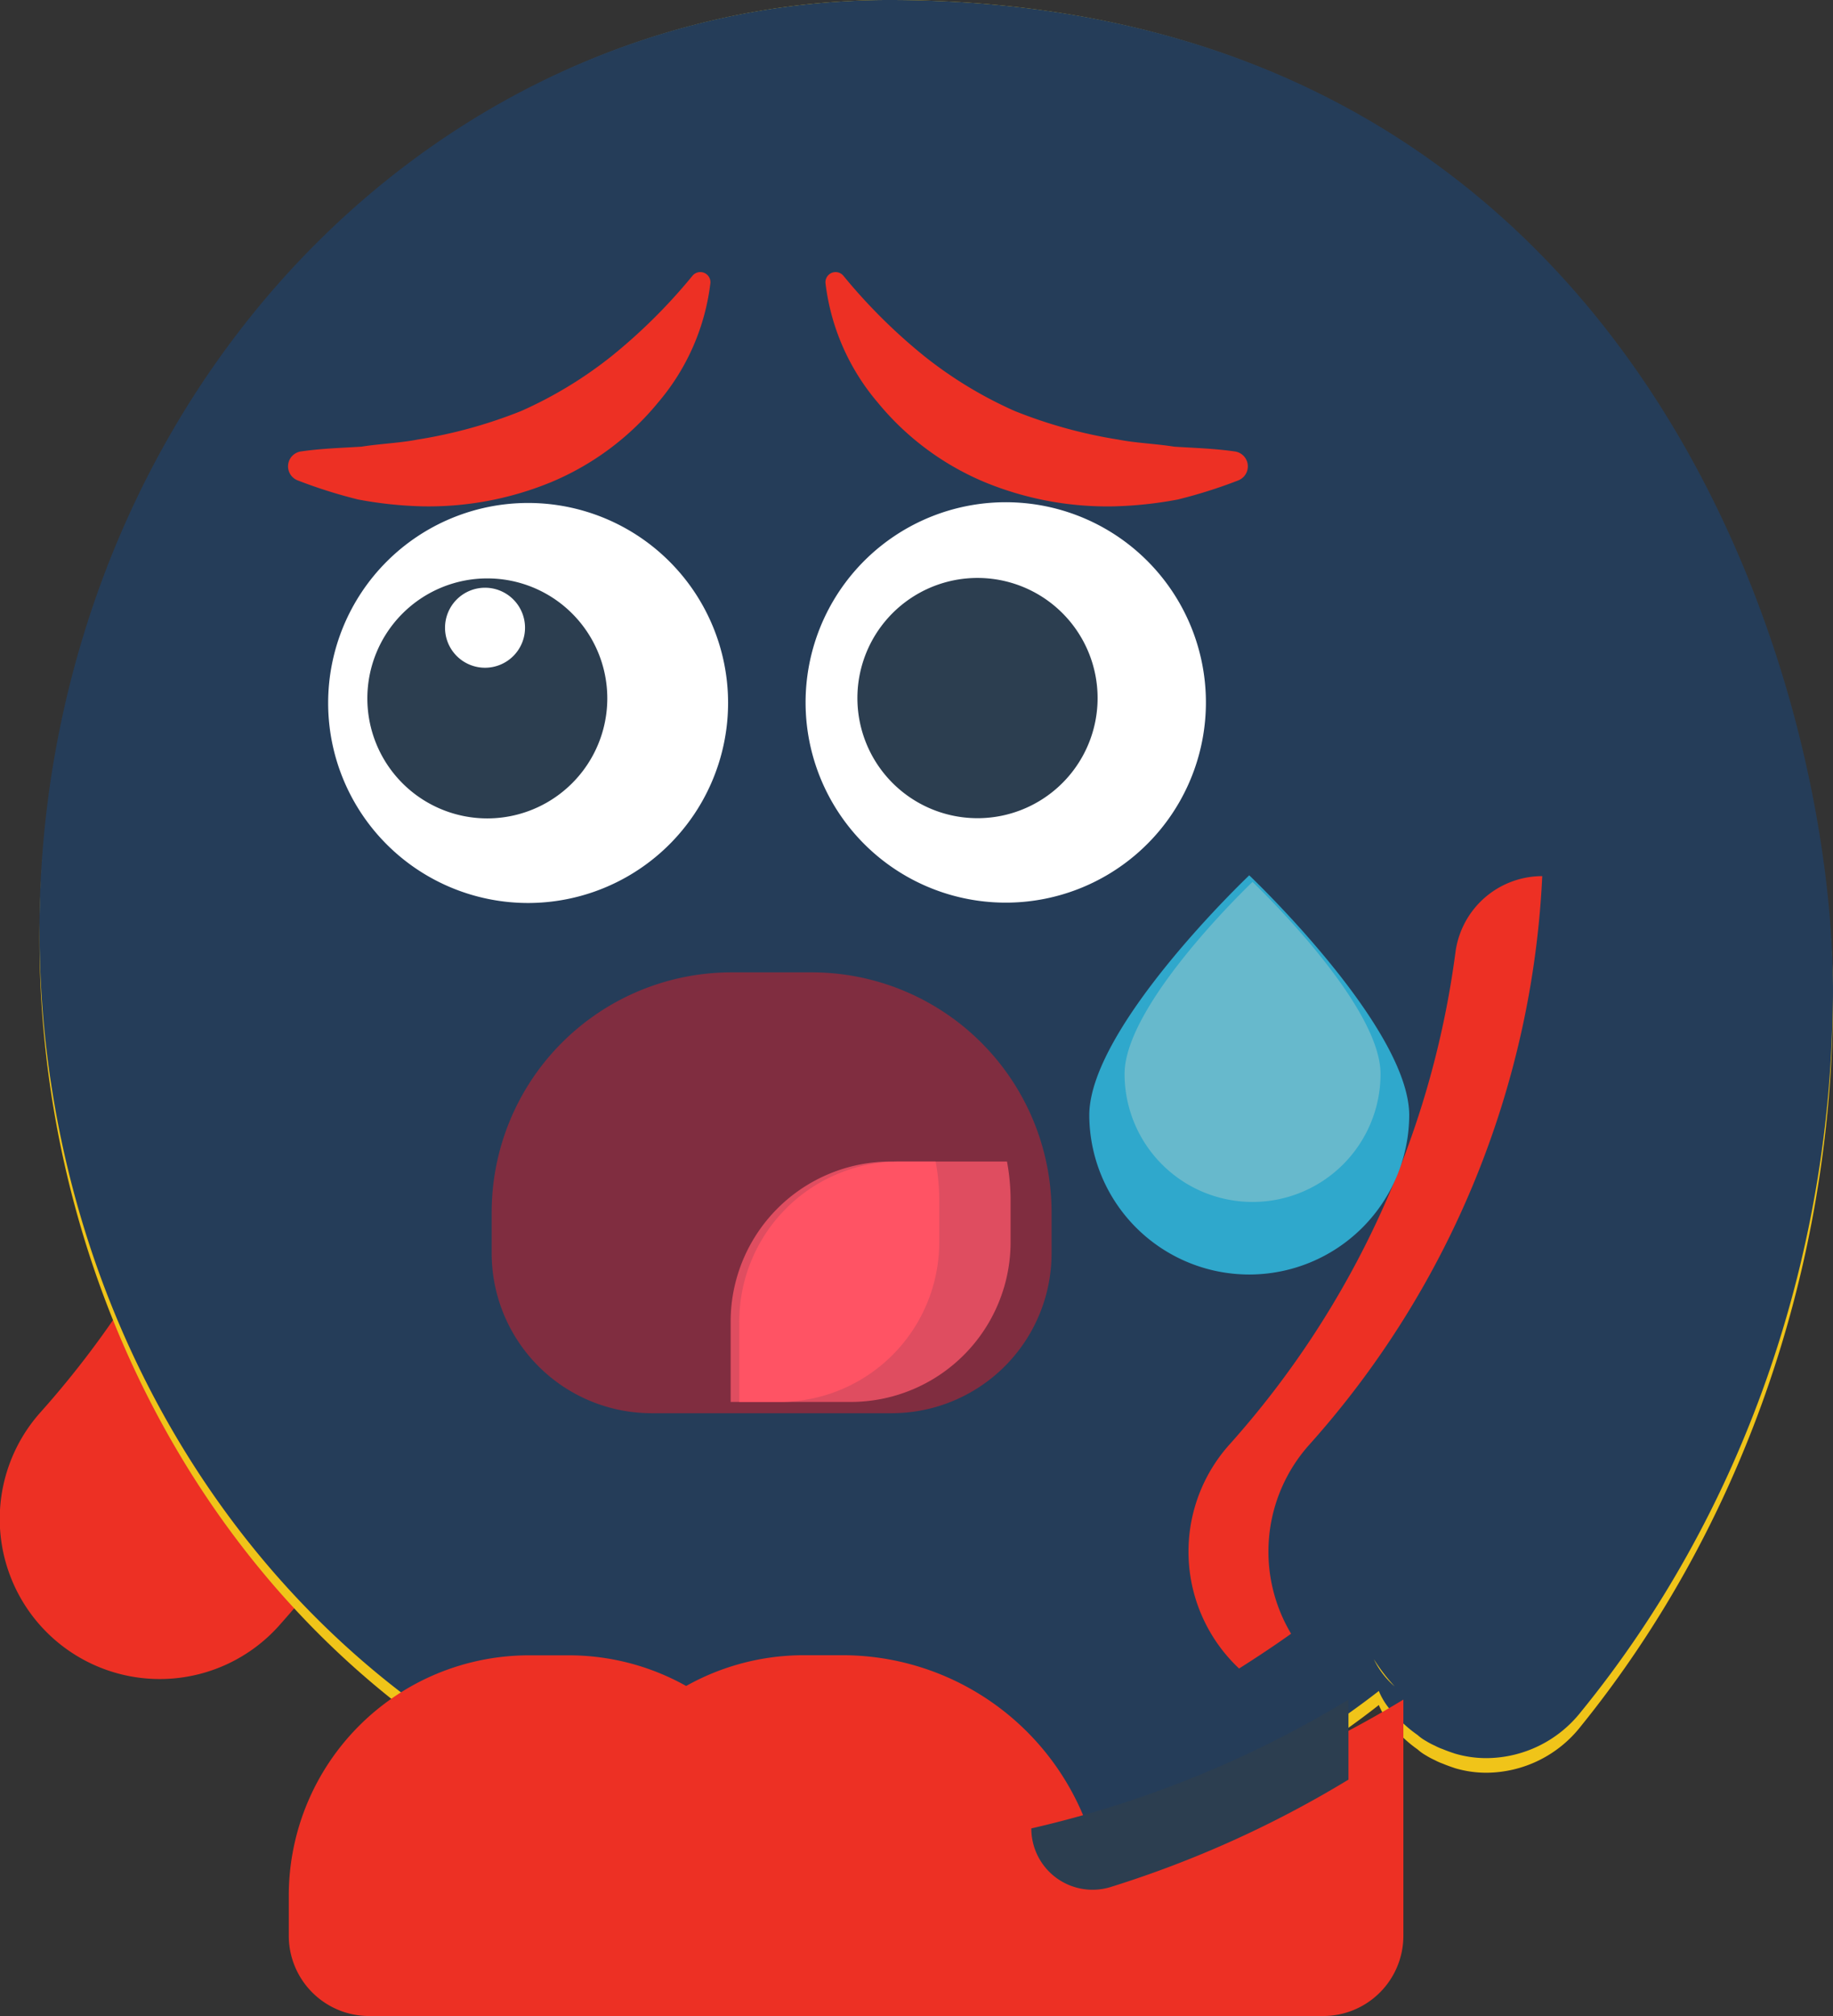 <svg id="shocked" xmlns="http://www.w3.org/2000/svg" width="404.6" height="444.904" viewBox="0 0 404.6 444.904">
  <rect x="0" y="0" width="404.6" height="444.904" fill="#333333" stroke="none"/>
  <defs>
    <style>
      .cls-1 {
        fill: #ed3024;
      }

      .cls-2 {
        fill: #f0c419;
      }

      .cls-3 {
        fill: #253d59;
      }

      .cls-4 {
        fill: #2c3e50;
      }

      .cls-5 {
        fill: #802d40;
      }

      .cls-6 {
        fill: #df4d60;
      }

      .cls-7 {
        fill: #ff5364;
      }

      .cls-8 {
        fill: #2fa8cc;
      }

      .cls-9 {
        fill: #67b9cc;
      }

      .cls-10 {
        fill: #fff;
      }
    </style>
  </defs>
  <path id="Path_2" data-name="Path 2" class="cls-1" d="M71.766,399.8c-3.266,4.148-6.711,8.211-10.242,12.184A35.32,35.32,0,0,1,8.914,364.844a208.48,208.48,0,0,0,21.1-28.07Zm0,0" transform="translate(0 -53.148)"/>
  <path id="Path_3" data-name="Path 3" class="cls-2" d="M196.243,0C113.822-.014,41.06,59.428,16.939,146.476S23,327.765,91.305,378.7h.071l56.253,43.186v7.671c.022,8.462,6.226,15.319,13.887,15.342H279.58c7.661-.024,13.869-6.88,13.891-15.342V384.226c.624-.458,1.251-.842,1.875-1.3,3.055-2.145,6.112-4.372,9.029-6.673a.661.661,0,0,0,.068.231,15.769,15.769,0,0,0,3.614,5.217c.486.536,1.042,1.151,1.595,1.687a27.386,27.386,0,0,0,3.264,2.685,10.111,10.111,0,0,0,1.807,1.3,17.148,17.148,0,0,0,2.013,1.073,12.107,12.107,0,0,0,1.736.767c.9.384,1.807.692,2.71,1a24.249,24.249,0,0,0,7.013,1,26.629,26.629,0,0,0,20.7-10.2c35.325-43.661,55.116-100,55.7-158.553C405.421,153.414,362.916,0,196.243,0Zm0,0" transform="translate(0)"/>
  <path id="Path_4" data-name="Path 4" class="cls-3" d="M404.588,220.622c-.581,58.074-20.372,113.947-55.7,157.249a26.708,26.708,0,0,1-20.7,10.119,24.435,24.435,0,0,1-7.013-.99c-.9-.3-1.807-.609-2.71-.99a12.156,12.156,0,0,1-1.736-.761,17.2,17.2,0,0,1-2.013-1.064,10.108,10.108,0,0,1-1.807-1.293,27.339,27.339,0,0,1-3.264-2.663c-.553-.532-1.109-1.141-1.595-1.673a15.638,15.638,0,0,1-3.614-5.174.651.651,0,0,1-.068-.229c-2.916,2.282-5.974,4.491-9.029,6.618-.624.458-1.251.838-1.875,1.293a177.16,177.16,0,0,1-55.073,24.5h-.209l-.277-2.356c-7.01-18.448-23.429-30.5-41.668-30.584H189.3c-16.564.027-31.549,10.769-38.2,27.389a46.4,46.4,0,0,0-1.46,4.41,48.343,48.343,0,0,0-2.013,13.924v.074L91.376,375.588h-.071C23,325.068-7.182,231.6,16.939,145.271S113.822-.013,196.243,0C362.916,0,405.421,152.152,404.588,220.622Zm0,0" transform="translate(0)"/>
  <path id="Path_5" data-name="Path 5" class="cls-1" d="M384.527,432.992c-3.707,2.648-7.594,5.211-11.477,7.68a35.388,35.388,0,0,1-2.207-49.344A202.421,202.421,0,0,0,420.8,282.652,19.336,19.336,0,0,1,439.965,265.8,202.453,202.453,0,0,1,388.5,391.328,35.342,35.342,0,0,0,384.527,432.992Zm0,0" transform="translate(-99.542 -72.454)"/>
  <path id="Path_6" data-name="Path 6" class="cls-1" d="M189.7,464.156A52.965,52.965,0,0,0,141.148,432.4h-8.824a53.055,53.055,0,0,0-52.969,53.066v8.844A17.727,17.727,0,0,0,97.012,512h150.07Zm0,0" transform="translate(-15.614 -67.097)"/>
  <path id="Path_7" data-name="Path 7" class="cls-1" d="M370.668,442.172v52.172A17.708,17.708,0,0,1,353.012,512H202.941a17.7,17.7,0,0,1-17.652-17.656V485.43a51.574,51.574,0,0,1,2.559-16.156,50.623,50.623,0,0,1,1.855-5.117,53.087,53.087,0,0,1,48.551-31.781h8.828a57.637,57.637,0,0,1,52.965,35.488l.617,2.734A236.367,236.367,0,0,0,370.668,442.172Zm0,0" transform="translate(-60.899 -67.097)"/>
  <path id="Path_8" data-name="Path 8" class="cls-2" d="M384.613,433.258a41.766,41.766,0,0,0,4.594,6A18.233,18.233,0,0,1,384.613,433.258Zm0,0" transform="translate(-81.365 -67.097)"/>
  <path id="Path_9" data-name="Path 9" class="cls-4" d="M370.668,442.172v17.656a236.6,236.6,0,0,1-52.574,23.727,13.517,13.517,0,0,1-17.43-12.957A236.367,236.367,0,0,0,370.668,442.172Zm0,0" transform="translate(-73.02 -67.097)"/>
  <path id="Path_10" data-name="Path 10" class="cls-5" d="M202.941,256H220.6a52.964,52.964,0,0,1,52.965,52.965v9.012a35.31,35.31,0,0,1-35.309,35.313H185.289a35.311,35.311,0,0,1-35.312-35.312v-9.012A52.967,52.967,0,0,1,202.941,256Zm0,0" transform="translate(-41.449 -41.418)"/>
  <path id="Path_11" data-name="Path 11" class="cls-6" d="M273.563,308.965v9a35.3,35.3,0,0,1-35.309,35.313H211.77V335.625a35.323,35.323,0,0,1,35.313-35.4H272.77A47.19,47.19,0,0,1,273.563,308.965Zm0,0" transform="translate(-50.493 -43.892)"/>
  <path id="Path_12" data-name="Path 12" class="cls-7" d="M255.91,308.965v9A35.3,35.3,0,0,1,220.6,353.281H211.77V335.625a35.323,35.323,0,0,1,35.313-35.4h8.031A47.532,47.532,0,0,1,255.91,308.965Zm0,0" transform="translate(-48.587 -43.892)"/>
  <path id="Path_13" data-name="Path 13" class="cls-1" d="M178.719,62.5a49.69,49.69,0,0,1-11.508,26.289,60.871,60.871,0,0,1-23.57,17.582,70.97,70.97,0,0,1-28.578,5.367,87.408,87.408,0,0,1-14.117-1.512,109.315,109.315,0,0,1-13.332-4.215,3.323,3.323,0,0,1,.742-6.387l.4-.055c4.465-.617,8.754-.73,12.977-1,4.2-.664,8.367-.785,12.363-1.566a105.928,105.928,0,0,0,22.859-6.3,91.5,91.5,0,0,0,19.949-12.1,122.7,122.7,0,0,0,17.68-17.523l.2-.242a2.239,2.239,0,0,1,3.938,1.668Zm0,0" transform="translate(-21.916)"/>
  <path id="Path_14" data-name="Path 14" class="cls-1" d="M249.152,61.082a122.9,122.9,0,0,0,17.68,17.523A91.462,91.462,0,0,0,286.777,90.7a105.714,105.714,0,0,0,22.859,6.309c4,.781,8.168.9,12.363,1.566,4.223.273,8.508.383,12.977,1l.4.055a3.323,3.323,0,0,1,.746,6.387,108.886,108.886,0,0,1-13.332,4.215,87.361,87.361,0,0,1-14.117,1.512,70.97,70.97,0,0,1-28.578-5.367A60.9,60.9,0,0,1,256.523,88.8a49.72,49.72,0,0,1-11.508-26.289,2.238,2.238,0,0,1,3.93-1.676Zm0,0" transform="translate(-62.803)"/>
  <path id="Path_15" data-name="Path 15" class="cls-8" d="M388.324,282.484a35.311,35.311,0,0,1-70.621,0c0-19.5,35.309-52.969,35.309-52.969S388.324,262.98,388.324,282.484Zm0,0" transform="translate(-77.266 -36.344)"/>
  <path id="Path_16" data-name="Path 16" class="cls-9" d="M381.262,271.891a28.248,28.248,0,0,1-56.5,0c0-15.6,28.246-42.375,28.246-42.375S381.262,256.289,381.262,271.891Zm0,0" transform="translate(-76.534 -34.89)"/>
  <path id="Path_17" data-name="Path 17" class="cls-10" d="M185.289,175.914a44.139,44.139,0,1,0-44.141,44.223A44.182,44.182,0,0,0,185.289,175.914Zm0,0" transform="translate(-24.577 -20.861)"/>
  <path id="Path_18" data-name="Path 18" class="cls-4" d="M158.8,175.914a26.482,26.482,0,1,0-26.48,26.535A26.506,26.506,0,0,0,158.8,175.914Zm0,0" transform="translate(-24.75 -21.84)"/>
  <path id="Path_19" data-name="Path 19" class="cls-10" d="M326.531,175.914a44.182,44.182,0,1,1-12.93-31.27A44.19,44.19,0,0,1,326.531,175.914Zm0,0" transform="translate(-60.349 -20.858)"/>
  <path id="Path_20" data-name="Path 20" class="cls-4" d="M300.047,175.914a26.509,26.509,0,1,1-7.758-18.762A26.506,26.506,0,0,1,300.047,175.914Zm0,0" transform="translate(-57.773 -21.837)"/>
  <g id="Group_2" data-name="Group 2" transform="translate(98.237 129.702)">
    <path id="Path_21" data-name="Path 21" class="cls-10" d="M158.8,158.9a8.828,8.828,0,1,1-8.828-8.828A8.826,8.826,0,0,1,158.8,158.9Zm0,0" transform="translate(-141.148 -150.07)"/>
    <path id="Path_22" data-name="Path 22" class="cls-10" d="M300.047,158.9a8.828,8.828,0,1,1-8.828-8.828A8.826,8.826,0,0,1,300.047,158.9Zm0,0" transform="translate(-141.148 -150.07)"/>
  </g>
</svg>
